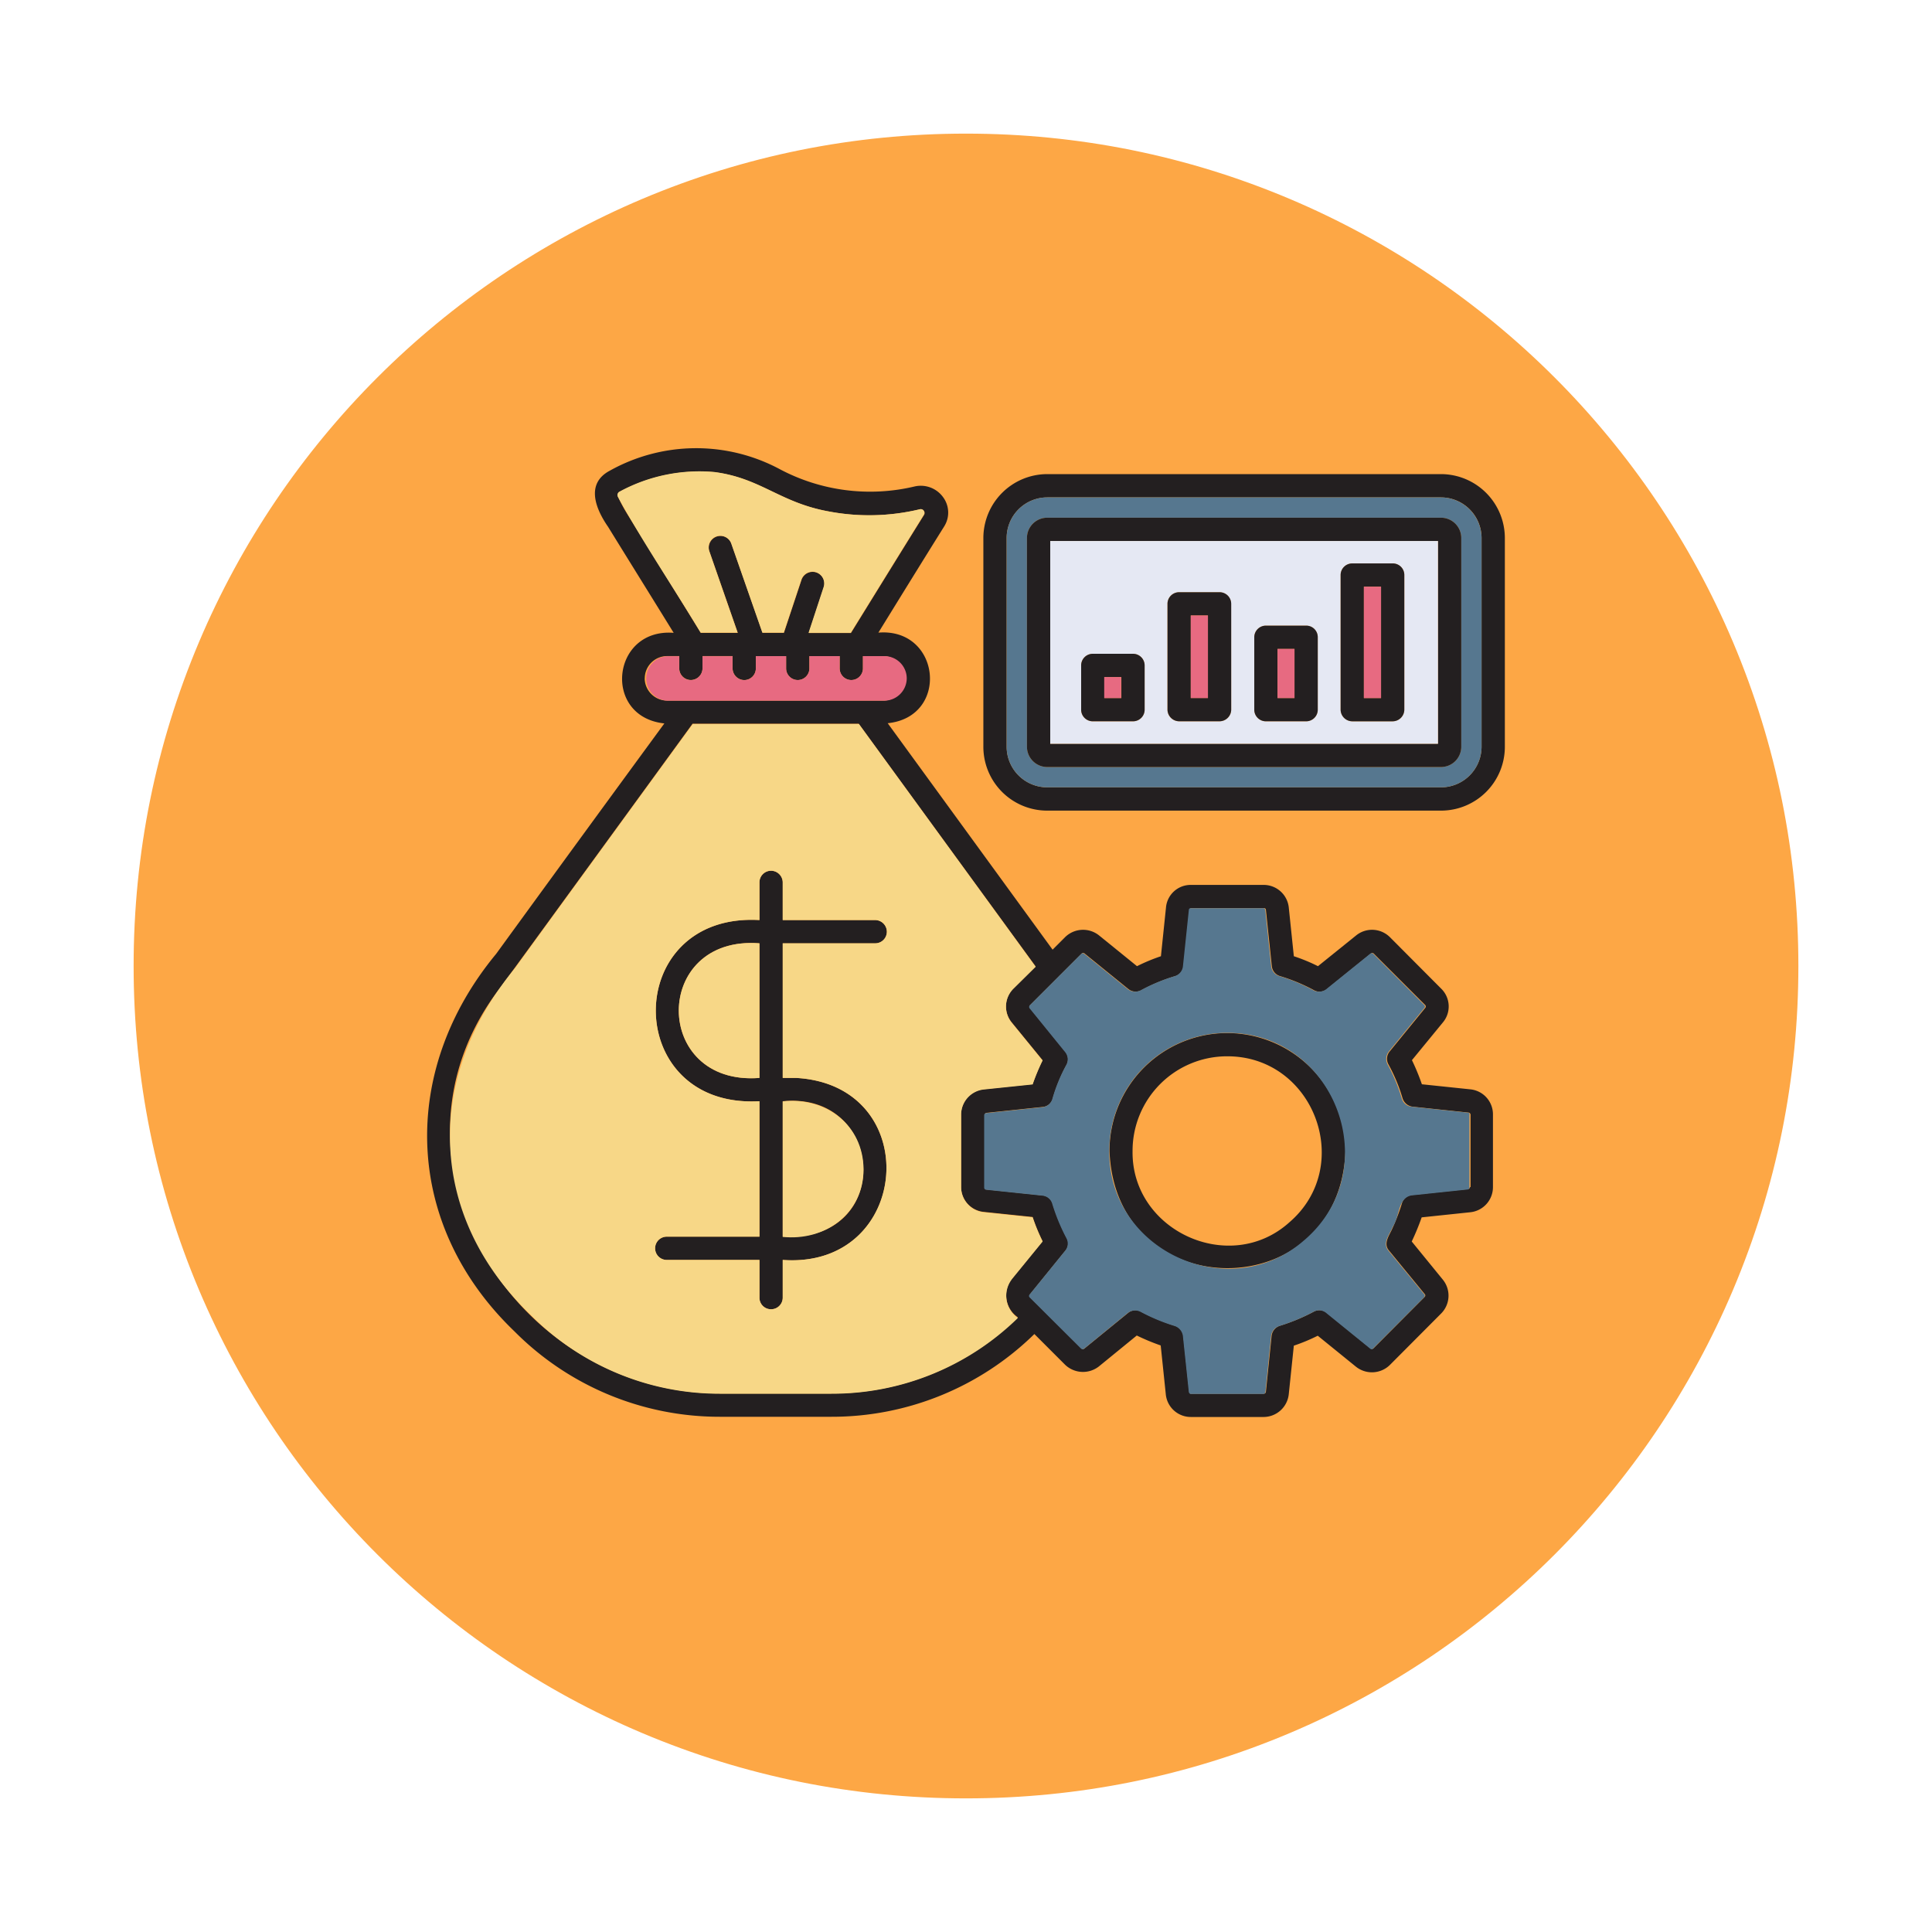 <svg xmlns="http://www.w3.org/2000/svg" xmlns:xlink="http://www.w3.org/1999/xlink" width="173.5" height="173.5" viewBox="0 0 173.5 173.5">
  <defs>
    <filter id="Trazado_896985" x="0" y="0" width="173.5" height="173.5" filterUnits="userSpaceOnUse">
      <feOffset dy="3" input="SourceAlpha"/>
      <feGaussianBlur stdDeviation="3" result="blur"/>
      <feFlood flood-opacity="0.161"/>
      <feComposite operator="in" in2="blur"/>
      <feComposite in="SourceGraphic"/>
    </filter>
  </defs>
  <g id="Grupo_1176951" data-name="Grupo 1176951" transform="translate(-1198.07 -621.047)">
    <g id="Grupo_1111788" data-name="Grupo 1111788" transform="translate(927.019 -3941.953)">
      <g id="Grupo_1111318" data-name="Grupo 1111318" transform="translate(280.051 4569)">
        <g id="Grupo_1109826" data-name="Grupo 1109826" transform="translate(0 0)">
          <g id="Grupo_1098742" data-name="Grupo 1098742">
            <g transform="matrix(1, 0, 0, 1, -9, -6)" filter="url(#Trazado_896985)">
              <g id="Trazado_896985-2" data-name="Trazado 896985" transform="translate(9 6)" fill="#fd9826" opacity="0.859">
                <path d="M 77.75 154 C 67.456 154 57.47 151.984 48.07 148.009 C 43.553 146.098 39.195 143.732 35.119 140.979 C 31.081 138.251 27.284 135.118 23.833 131.667 C 20.382 128.216 17.249 124.419 14.521 120.381 C 11.768 116.305 9.402 111.947 7.491 107.43 C 3.516 98.03 1.5 88.044 1.5 77.75 C 1.5 67.456 3.516 57.47 7.491 48.07 C 9.402 43.553 11.768 39.195 14.521 35.119 C 17.249 31.081 20.382 27.284 23.833 23.833 C 27.284 20.382 31.081 17.249 35.119 14.521 C 39.195 11.768 43.553 9.402 48.07 7.491 C 57.47 3.516 67.456 1.5 77.75 1.5 C 88.044 1.5 98.03 3.516 107.429 7.491 C 111.947 9.402 116.305 11.768 120.381 14.521 C 124.419 17.249 128.216 20.382 131.667 23.833 C 135.118 27.284 138.25 31.081 140.978 35.119 C 143.732 39.195 146.097 43.553 148.008 48.07 C 151.984 57.47 154 67.456 154 77.75 C 154 88.044 151.984 98.03 148.008 107.43 C 146.097 111.947 143.732 116.305 140.978 120.381 C 138.25 124.419 135.118 128.216 131.667 131.667 C 128.216 135.118 124.419 138.251 120.381 140.979 C 116.305 143.732 111.947 146.098 107.429 148.009 C 98.03 151.984 88.044 154 77.75 154 Z" stroke="none"/>
                <path d="M 77.75 3 C 67.657 3 57.868 4.976 48.655 8.873 C 44.226 10.746 39.955 13.065 35.959 15.764 C 32 18.439 28.277 21.51 24.894 24.894 C 21.51 28.277 18.439 32 15.764 35.959 C 13.065 39.955 10.746 44.226 8.873 48.655 C 4.976 57.868 3 67.657 3 77.75 C 3 87.843 4.976 97.632 8.873 106.845 C 10.746 111.274 13.065 115.545 15.764 119.541 C 18.439 123.5 21.51 127.223 24.894 130.606 C 28.277 133.99 32 137.061 35.959 139.736 C 39.955 142.435 44.226 144.754 48.655 146.627 C 57.868 150.524 67.657 152.5 77.75 152.5 C 87.842 152.5 97.631 150.524 106.845 146.627 C 111.274 144.754 115.545 142.435 119.541 139.736 C 123.5 137.061 127.223 133.99 130.606 130.606 C 133.989 127.223 137.061 123.5 139.735 119.541 C 142.435 115.545 144.754 111.274 146.627 106.845 C 150.524 97.632 152.5 87.843 152.5 77.75 C 152.5 67.657 150.524 57.868 146.627 48.655 C 144.754 44.226 142.435 39.955 139.735 35.959 C 137.061 32 133.989 28.277 130.606 24.894 C 127.223 21.51 123.5 18.439 119.541 15.764 C 115.545 13.065 111.274 10.746 106.845 8.873 C 97.631 4.976 87.842 3 77.75 3 M 77.75 0 C 120.69 0 155.5 34.81 155.5 77.75 L 155.5 77.75 C 155.5 120.69 120.69 155.5 77.75 155.5 C 34.81 155.5 -1.52587890625e-05 120.69 -1.52587890625e-05 77.75 L -1.52587890625e-05 77.75 C -1.52587890625e-05 34.81 34.81 0 77.75 0 Z" stroke="none" fill="#fff"/>
              </g>
            </g>
          </g>
        </g>
      </g>
    </g>
    <g id="money-management_12316750" transform="translate(1235.042 634.137)">
      <g id="Grupo_1176930" data-name="Grupo 1176930" transform="translate(21.859 65.105)">
        <path id="Trazado_1032181" data-name="Trazado 1032181" d="M121.777,245.407h-1.216V233.319h8.306a1.042,1.042,0,0,0,1.045-1.045,1.055,1.055,0,0,0-1.045-1.045h-8.306v-3.383a1.055,1.055,0,0,0-1.045-1.045,1.042,1.042,0,0,0-1.045,1.045v3.383c-12.411-.7-12.411,16.973,0,16.269v12.164h-8.325a1.045,1.045,0,1,0,0,2.091h8.325v3.383a1.031,1.031,0,0,0,1.045,1.045,1.042,1.042,0,0,0,1.045-1.045v-3.383C132.136,262.589,133.352,246.072,121.777,245.407Zm-3.307,0c-9.655.741-9.655-12.829,0-12.088Zm3.307,14.255h-1.216V247.5C129.361,246.623,130.577,259.092,121.777,259.662Z" transform="translate(-109.1 -226.8)" fill="#231f20"/>
      </g>
      <g id="Grupo_1176931" data-name="Grupo 1176931" transform="translate(62.665 79.682)">
        <path id="Trazado_1032182" data-name="Trazado 1032182" d="M334.367,303.5A10.585,10.585,0,0,0,323.8,314.086c.532,14.046,20.66,14.027,21.192,0A10.647,10.647,0,0,0,334.367,303.5Zm5.569,17.011c-5.341,4.79-14.179.741-14.065-6.424a8.489,8.489,0,0,1,8.477-8.5C342.16,305.553,345.866,315.436,339.936,320.511Z" transform="translate(-323.8 -303.5)" fill="#231f20"/>
      </g>
      <g id="Grupo_1176932" data-name="Grupo 1176932" transform="translate(1.386 27.161)">
        <path id="Trazado_1032183" data-name="Trazado 1032183" d="M95.089,84.738c-.019,0-4.352-.456-4.371-.456a19.912,19.912,0,0,0-.893-2.167L92.6,78.732a2.232,2.232,0,0,0-.152-3.041l-4.6-4.619a2.273,2.273,0,0,0-3.041-.152l-3.421,2.756a15.691,15.691,0,0,0-2.167-.893l-.456-4.39A2.265,2.265,0,0,0,76.5,66.378H69.982a2.221,2.221,0,0,0-2.243,2.015l-.456,4.39a16.468,16.468,0,0,0-2.148.893l-3.4-2.756a2.3,2.3,0,0,0-3.06.152l-1.121,1.121L42.746,51.857c5.588-.57,4.752-8.591-.836-8.135,1.958-3.174,3.915-6.348,5.911-9.541a2.323,2.323,0,0,0-.1-2.623,2.471,2.471,0,0,0-2.528-.969,17.293,17.293,0,0,1-12.164-1.559,15.9,15.9,0,0,0-15.243.152c-2.186,1.159-1.273,3.421-.152,5.037,1.958,3.174,3.934,6.348,5.892,9.522-5.588-.437-6.424,7.545-.836,8.135q-7.583,10.349-15.11,20.7C-1.082,83.047-.778,96.883,9.238,106.481a25.942,25.942,0,0,0,18.436,7.66H37.691a25.964,25.964,0,0,0,18.227-7.431l2.737,2.737a2.319,2.319,0,0,0,3.06.171l3.4-2.775a19,19,0,0,0,2.148.893l.456,4.371a2.256,2.256,0,0,0,2.262,2.053H76.5a2.282,2.282,0,0,0,2.262-2.034l.456-4.371a16.469,16.469,0,0,0,2.148-.893l3.421,2.775a2.3,2.3,0,0,0,3.06-.152l4.6-4.618a2.275,2.275,0,0,0,.152-3.041L89.806,98.4a21.87,21.87,0,0,0,.893-2.167l4.333-.456A2.269,2.269,0,0,0,97.1,93.538V87.019a2.255,2.255,0,0,0-2.015-2.281Zm-75.7-51.621a14.156,14.156,0,0,1-.855-1.578.344.344,0,0,1,.171-.475,15.032,15.032,0,0,1,8.5-1.749c4.143.532,5.854,2.718,10.206,3.516a19.464,19.464,0,0,0,8.23-.19.334.334,0,0,1,.361.152.32.32,0,0,1,.019.342c-2.2,3.535-4.39,7.089-6.576,10.624H35.657l1.349-4.105a1.052,1.052,0,0,0-2-.665l-1.578,4.752h-1.92l-2.794-8a1.046,1.046,0,0,0-1.977.684l2.547,7.317H25.964c-2.186-3.535-4.371-7.089-6.576-10.624Zm1.54,14.711a2.008,2.008,0,0,1,2-2h1.1v1.1a1.042,1.042,0,0,0,1.045,1.045,1.055,1.055,0,0,0,1.045-1.045v-1.1h2.7v1.1A1.055,1.055,0,0,0,29.86,47.98a1.042,1.042,0,0,0,1.045-1.045v-1.1h2.718v1.1a1.045,1.045,0,0,0,2.091,0v-1.1h2.718v1.1a1.045,1.045,0,0,0,2.091,0v-1.1h1.939a2,2,0,0,1,0,3.991H22.923a2.02,2.02,0,0,1-2-2ZM37.691,112.05H27.674C9.162,112.05-3.952,90.858,8.06,75.463Q16.641,63.689,25.223,51.9h14.92L56.032,73.7l-2,1.977a2.272,2.272,0,0,0-.152,3.041l2.775,3.4a19,19,0,0,0-.893,2.148l-4.39.456a2.282,2.282,0,0,0-2.034,2.262V93.5a2.254,2.254,0,0,0,2.053,2.243l4.371.456a16.4,16.4,0,0,0,.893,2.167l-2.775,3.4a2.4,2.4,0,0,0,.551,3.44,23.7,23.7,0,0,1-16.744,6.842ZM95.032,93.519a.182.182,0,0,1-.171.171l-5.037.532a1.04,1.04,0,0,0-.893.741,18.817,18.817,0,0,1-.912,2.376c-.266.57-.779,1.273-.247,1.882L91,103.155a.179.179,0,0,1-.038.228L86.366,108a.178.178,0,0,1-.247,0l-3.934-3.193a1.042,1.042,0,0,0-1.159-.114,17.314,17.314,0,0,1-3.06,1.273,1.092,1.092,0,0,0-.741.893L76.71,111.9a.187.187,0,0,1-.19.171H70a.16.16,0,0,1-.171-.171l-.532-5.037a1.063,1.063,0,0,0-.741-.893,17.928,17.928,0,0,1-3.06-1.273,1.035,1.035,0,0,0-1.159.114L60.4,108.021a.179.179,0,0,1-.247-.019l-4.619-4.6a.179.179,0,0,1-.019-.247l3.193-3.934a1.015,1.015,0,0,0,.133-1.121,18.291,18.291,0,0,1-1.273-3.079,1.034,1.034,0,0,0-.893-.76L51.6,93.728a.2.2,0,0,1-.152-.171V87.038a.2.2,0,0,1,.171-.19l5.056-.532a1.018,1.018,0,0,0,.893-.741,14.846,14.846,0,0,1,1.254-3.06,1.074,1.074,0,0,0-.114-1.159l-3.193-3.934a.2.2,0,0,1,.019-.247l2.623-2.623a.019.019,0,0,1,.019-.019l2-2a.2.2,0,0,1,.247,0l3.934,3.193a1.074,1.074,0,0,0,1.159.114,15.994,15.994,0,0,1,3.06-1.273,1.04,1.04,0,0,0,.741-.893l.532-5.075a.166.166,0,0,1,.171-.133h6.519a.155.155,0,0,1,.171.152l.532,5.056a1.04,1.04,0,0,0,.741.893,16.2,16.2,0,0,1,3.06,1.273,1.042,1.042,0,0,0,1.159-.114l3.953-3.193a.179.179,0,0,1,.247.019l4.618,4.618a.2.2,0,0,1,.019.228l-3.212,3.934a1.035,1.035,0,0,0-.114,1.159,15.044,15.044,0,0,1,1.273,3.06,1.092,1.092,0,0,0,.893.741l5.037.532a.2.2,0,0,1,.171.19v6.5Z" transform="translate(-1.386 -27.161)" fill="#231f20"/>
      </g>
      <g id="Grupo_1176933" data-name="Grupo 1176933" transform="translate(20.956 45.832)">
        <path id="Trazado_1032184" data-name="Trazado 1032184" d="M127.851,127.4a2.02,2.02,0,0,1-2,2H106.317a2,2,0,0,1,0-3.991h1.1v1.1a1.042,1.042,0,0,0,1.045,1.045,1.055,1.055,0,0,0,1.045-1.045v-1.1h2.7v1.1a1.055,1.055,0,0,0,1.045,1.045A1.042,1.042,0,0,0,114.3,126.5v-1.1h2.718v1.1a1.045,1.045,0,0,0,2.091,0v-1.1h2.718v1.1a1.045,1.045,0,1,0,2.091,0v-1.1h1.939A2.008,2.008,0,0,1,127.851,127.4Z" transform="translate(-104.35 -125.4)" fill="#e76a81"/>
      </g>
      <g id="Grupo_1176934" data-name="Grupo 1176934" transform="translate(18.473 29.218)">
        <path id="Trazado_1032185" data-name="Trazado 1032185" d="M118.809,41.883c-2.2,3.535-4.39,7.089-6.576,10.624H108.45L109.8,48.4a1.052,1.052,0,0,0-2-.665l-1.578,4.752h-1.92l-2.794-8a1.046,1.046,0,0,0-1.977.684l2.547,7.317H98.757c-2.452-4.086-5.151-8.04-7.431-12.2a.344.344,0,0,1,.171-.475,15.032,15.032,0,0,1,8.5-1.749c4.162.551,5.873,2.737,10.225,3.535a19.464,19.464,0,0,0,8.23-.19A.325.325,0,0,1,118.809,41.883Z" transform="translate(-91.285 -37.984)" fill="#f7d787"/>
      </g>
      <g id="Grupo_1176935" data-name="Grupo 1176935" transform="translate(3.437 51.933)">
        <path id="Trazado_1032186" data-name="Trazado 1032186" d="M62.621,207.372l2.775-3.4A17.528,17.528,0,0,1,64.5,201.8l-4.371-.456a2.268,2.268,0,0,1-2.053-2.243v-6.519a2.282,2.282,0,0,1,2.034-2.262l4.39-.456a18.991,18.991,0,0,1,.893-2.148l-2.775-3.4a2.272,2.272,0,0,1,.152-3.041l2-1.977L48.9,157.5H33.979Q26,168.448,18.033,179.4c-8.078,9.712-7.983,22.18,1.406,31.17a23.808,23.808,0,0,0,16.973,7.07H46.428a23.862,23.862,0,0,0,16.744-6.8,2.43,2.43,0,0,1-.551-3.459ZM43.273,189.278c11.594.665,10.339,17.182-1.216,16.345v3.383a1.042,1.042,0,0,1-1.045,1.045,1.031,1.031,0,0,1-1.045-1.045v-3.383H31.641a1.045,1.045,0,1,1,0-2.091h8.325V191.369c-12.411.7-12.411-16.973,0-16.269v-3.383a1.042,1.042,0,0,1,1.045-1.045,1.055,1.055,0,0,1,1.045,1.045V175.1h8.306a1.055,1.055,0,0,1,1.045,1.045,1.042,1.042,0,0,1-1.045,1.045H42.057v12.088Z" transform="translate(-12.174 -157.5)" fill="#f7d787"/>
      </g>
      <g id="Grupo_1176936" data-name="Grupo 1176936" transform="translate(33.319 85.776)">
        <path id="Trazado_1032187" data-name="Trazado 1032187" d="M176.66,341.726c-.019,3.953-3.459,6.443-7.26,6.044V335.606C173.22,335.187,176.641,337.677,176.66,341.726Z" transform="translate(-169.4 -335.56)" fill="#f7d787"/>
      </g>
      <g id="Grupo_1176937" data-name="Grupo 1176937" transform="translate(23.987 71.594)">
        <path id="Trazado_1032188" data-name="Trazado 1032188" d="M127.541,260.975v12.088C117.886,273.8,117.886,260.234,127.541,260.975Z" transform="translate(-120.3 -260.946)" fill="#f7d787"/>
      </g>
      <g id="Grupo_1176938" data-name="Grupo 1176938" transform="translate(51.413 68.469)">
        <path id="Trazado_1032189" data-name="Trazado 1032189" d="M308.029,262.86l-5.037-.532a1.014,1.014,0,0,1-.893-.741,15.7,15.7,0,0,0-1.273-3.06,1.07,1.07,0,0,1,.114-1.159l3.212-3.934a.175.175,0,0,0-.019-.228l-4.6-4.618a.231.231,0,0,0-.247-.019l-3.953,3.193a1.078,1.078,0,0,1-1.159.114,15.7,15.7,0,0,0-3.06-1.273,1.04,1.04,0,0,1-.741-.893l-.532-5.056a.168.168,0,0,0-.171-.152H283.15a.154.154,0,0,0-.171.133l-.532,5.075a1.04,1.04,0,0,1-.741.893,16,16,0,0,0-3.06,1.273,1.074,1.074,0,0,1-1.159-.114l-3.915-3.174a.2.2,0,0,0-.247,0l-2,2a.019.019,0,0,0-.019.019l-2.623,2.623a.231.231,0,0,0-.019.247l3.193,3.934a1.035,1.035,0,0,1,.114,1.159,14.847,14.847,0,0,0-1.254,3.06,1.04,1.04,0,0,1-.893.741l-5.056.532a.2.2,0,0,0-.171.19v6.519a.2.2,0,0,0,.152.171l5.075.532a1.013,1.013,0,0,1,.893.76,17.663,17.663,0,0,0,1.273,3.079,1.007,1.007,0,0,1-.133,1.121l-3.193,3.934a.179.179,0,0,0,.019.247l4.619,4.6a.231.231,0,0,0,.247.019l3.934-3.212a1.071,1.071,0,0,1,1.159-.114,17.071,17.071,0,0,0,3.06,1.273,1.092,1.092,0,0,1,.741.893l.532,5.037c.019.076.076.171.171.171h6.519a.188.188,0,0,0,.19-.171l.513-5.037a1.063,1.063,0,0,1,.741-.893,17.552,17.552,0,0,0,3.06-1.273,1.009,1.009,0,0,1,1.159.114l3.934,3.193a.178.178,0,0,0,.247,0l4.6-4.619a.207.207,0,0,0,.038-.228l-3.231-3.934c-.608-.7.114-1.5.38-2.167.627-.988.456-2.585,1.673-2.813l5.037-.532a.2.2,0,0,0,.171-.171v-6.519C308.219,262.917,308.124,262.86,308.029,262.86ZM293.356,274.3c-6.728,5.93-17.619.95-17.524-8.021A10.585,10.585,0,0,1,286.4,255.695c9.75-.019,14.331,12.278,6.956,18.607Z" transform="translate(-264.6 -244.5)" fill="#56778f"/>
      </g>
      <g id="Grupo_1176939" data-name="Grupo 1176939" transform="translate(51.337 29.487)">
        <path id="Trazado_1032190" data-name="Trazado 1032190" d="M305.291,39.4H269.94a5.747,5.747,0,0,0-5.74,5.74V63.88a5.735,5.735,0,0,0,5.74,5.74h35.352a5.735,5.735,0,0,0,5.74-5.74V45.14a5.747,5.747,0,0,0-5.74-5.74Zm3.649,24.48a3.65,3.65,0,0,1-3.649,3.649H269.94a3.65,3.65,0,0,1-3.649-3.649V45.14a3.65,3.65,0,0,1,3.649-3.649h35.352a3.65,3.65,0,0,1,3.649,3.649Z" transform="translate(-264.2 -39.4)" fill="#231f20"/>
      </g>
      <g id="Grupo_1176940" data-name="Grupo 1176940" transform="translate(53.428 31.578)">
        <path id="Trazado_1032191" data-name="Trazado 1032191" d="M314.2,50.4H278.849a3.65,3.65,0,0,0-3.649,3.649v18.74a3.65,3.65,0,0,0,3.649,3.649H314.2a3.65,3.65,0,0,0,3.649-3.649V54.049A3.675,3.675,0,0,0,314.2,50.4Zm1.825,22.389a1.825,1.825,0,0,1-1.825,1.825H278.849a1.825,1.825,0,0,1-1.825-1.825V54.049a1.825,1.825,0,0,1,1.825-1.825H314.2a1.825,1.825,0,0,1,1.825,1.825Z" transform="translate(-275.2 -50.4)" fill="#56778f"/>
      </g>
      <g id="Grupo_1176941" data-name="Grupo 1176941" transform="translate(55.252 33.402)">
        <path id="Trazado_1032192" data-name="Trazado 1032192" d="M321.976,60H286.625a1.825,1.825,0,0,0-1.825,1.825v18.74a1.825,1.825,0,0,0,1.825,1.825h35.352a1.825,1.825,0,0,0,1.825-1.825V61.825A1.825,1.825,0,0,0,321.976,60Zm-.266,20.3H286.891V62.091H321.71Z" transform="translate(-284.8 -60)" fill="#231f20"/>
      </g>
      <g id="Grupo_1176942" data-name="Grupo 1176942" transform="translate(57.343 35.493)">
        <path id="Trazado_1032193" data-name="Trazado 1032193" d="M295.8,71V89.208h34.819V71Zm8.477,15.148a1.042,1.042,0,0,1-1.045,1.045H299.62a1.042,1.042,0,0,1-1.045-1.045V82.176a1.042,1.042,0,0,1,1.045-1.045h3.611a1.042,1.042,0,0,1,1.045,1.045Zm7.774,0A1.055,1.055,0,0,1,311,87.193h-3.63a1.055,1.055,0,0,1-1.045-1.045v-9.5a1.042,1.042,0,0,1,1.045-1.045H311a1.042,1.042,0,0,1,1.045,1.045Zm7.774,0a1.042,1.042,0,0,1-1.045,1.045h-3.611a1.042,1.042,0,0,1-1.045-1.045v-6.5a1.042,1.042,0,0,1,1.045-1.045h3.611a1.042,1.042,0,0,1,1.045,1.045Zm7.773,0a1.055,1.055,0,0,1-1.045,1.045h-3.63a1.055,1.055,0,0,1-1.045-1.045V74.06a1.042,1.042,0,0,1,1.045-1.045h3.63A1.042,1.042,0,0,1,327.6,74.06Z" transform="translate(-295.8 -71)" fill="#e5e8f3"/>
      </g>
      <g id="Grupo_1176943" data-name="Grupo 1176943" transform="translate(60.118 45.623)">
        <path id="Trazado_1032194" data-name="Trazado 1032194" d="M315.057,124.3h-3.611a1.042,1.042,0,0,0-1.045,1.045v3.972a1.042,1.042,0,0,0,1.045,1.045h3.611a1.042,1.042,0,0,0,1.045-1.045v-3.972A1.042,1.042,0,0,0,315.057,124.3Zm-1.045,3.972h-1.521v-1.882h1.521Z" transform="translate(-310.4 -124.3)" fill="#231f20"/>
      </g>
      <g id="Grupo_1176944" data-name="Grupo 1176944" transform="translate(62.19 47.714)">
        <path id="Trazado_1032195" data-name="Trazado 1032195" d="M321.3,135.3h1.521v1.882H321.3Z" transform="translate(-321.3 -135.3)" fill="#e76a81"/>
      </g>
      <g id="Grupo_1176945" data-name="Grupo 1176945" transform="translate(67.873 40.093)">
        <path id="Trazado_1032196" data-name="Trazado 1032196" d="M355.876,95.2h-3.63a1.042,1.042,0,0,0-1.045,1.045v9.5a1.055,1.055,0,0,0,1.045,1.045h3.63a1.055,1.055,0,0,0,1.045-1.045v-9.5A1.042,1.042,0,0,0,355.876,95.2Zm-1.045,9.5h-1.54V97.291h1.54Z" transform="translate(-351.2 -95.2)" fill="#231f20"/>
      </g>
      <g id="Grupo_1176946" data-name="Grupo 1176946" transform="translate(69.963 42.183)">
        <path id="Trazado_1032197" data-name="Trazado 1032197" d="M362.2,106.2h1.54v7.412H362.2Z" transform="translate(-362.2 -106.2)" fill="#e76a81"/>
      </g>
      <g id="Grupo_1176947" data-name="Grupo 1176947" transform="translate(75.665 43.095)">
        <path id="Trazado_1032198" data-name="Trazado 1032198" d="M396.857,111h-3.611a1.042,1.042,0,0,0-1.045,1.045v6.5a1.042,1.042,0,0,0,1.045,1.045h3.611a1.042,1.042,0,0,0,1.045-1.045v-6.5A1.03,1.03,0,0,0,396.857,111Zm-1.045,6.5h-1.521v-4.409h1.521Z" transform="translate(-392.2 -111)" fill="#231f20"/>
      </g>
      <g id="Grupo_1176948" data-name="Grupo 1176948" transform="translate(77.756 45.186)">
        <path id="Trazado_1032199" data-name="Trazado 1032199" d="M403.2,122h1.521v4.409H403.2Z" transform="translate(-403.2 -122)" fill="#e76a81"/>
      </g>
      <g id="Grupo_1176949" data-name="Grupo 1176949" transform="translate(83.42 37.508)">
        <path id="Trazado_1032200" data-name="Trazado 1032200" d="M437.676,81.6h-3.63A1.042,1.042,0,0,0,433,82.645V94.733a1.055,1.055,0,0,0,1.045,1.045h3.63a1.055,1.055,0,0,0,1.045-1.045V82.645A1.03,1.03,0,0,0,437.676,81.6ZM436.63,93.688h-1.539v-10h1.539Z" transform="translate(-433 -81.6)" fill="#231f20"/>
      </g>
      <g id="Grupo_1176950" data-name="Grupo 1176950" transform="translate(85.51 39.598)">
        <path id="Trazado_1032201" data-name="Trazado 1032201" d="M444,92.6h1.54v10H444Z" transform="translate(-444 -92.6)" fill="#e76a81"/>
      </g>
    </g>
  </g>
</svg>
